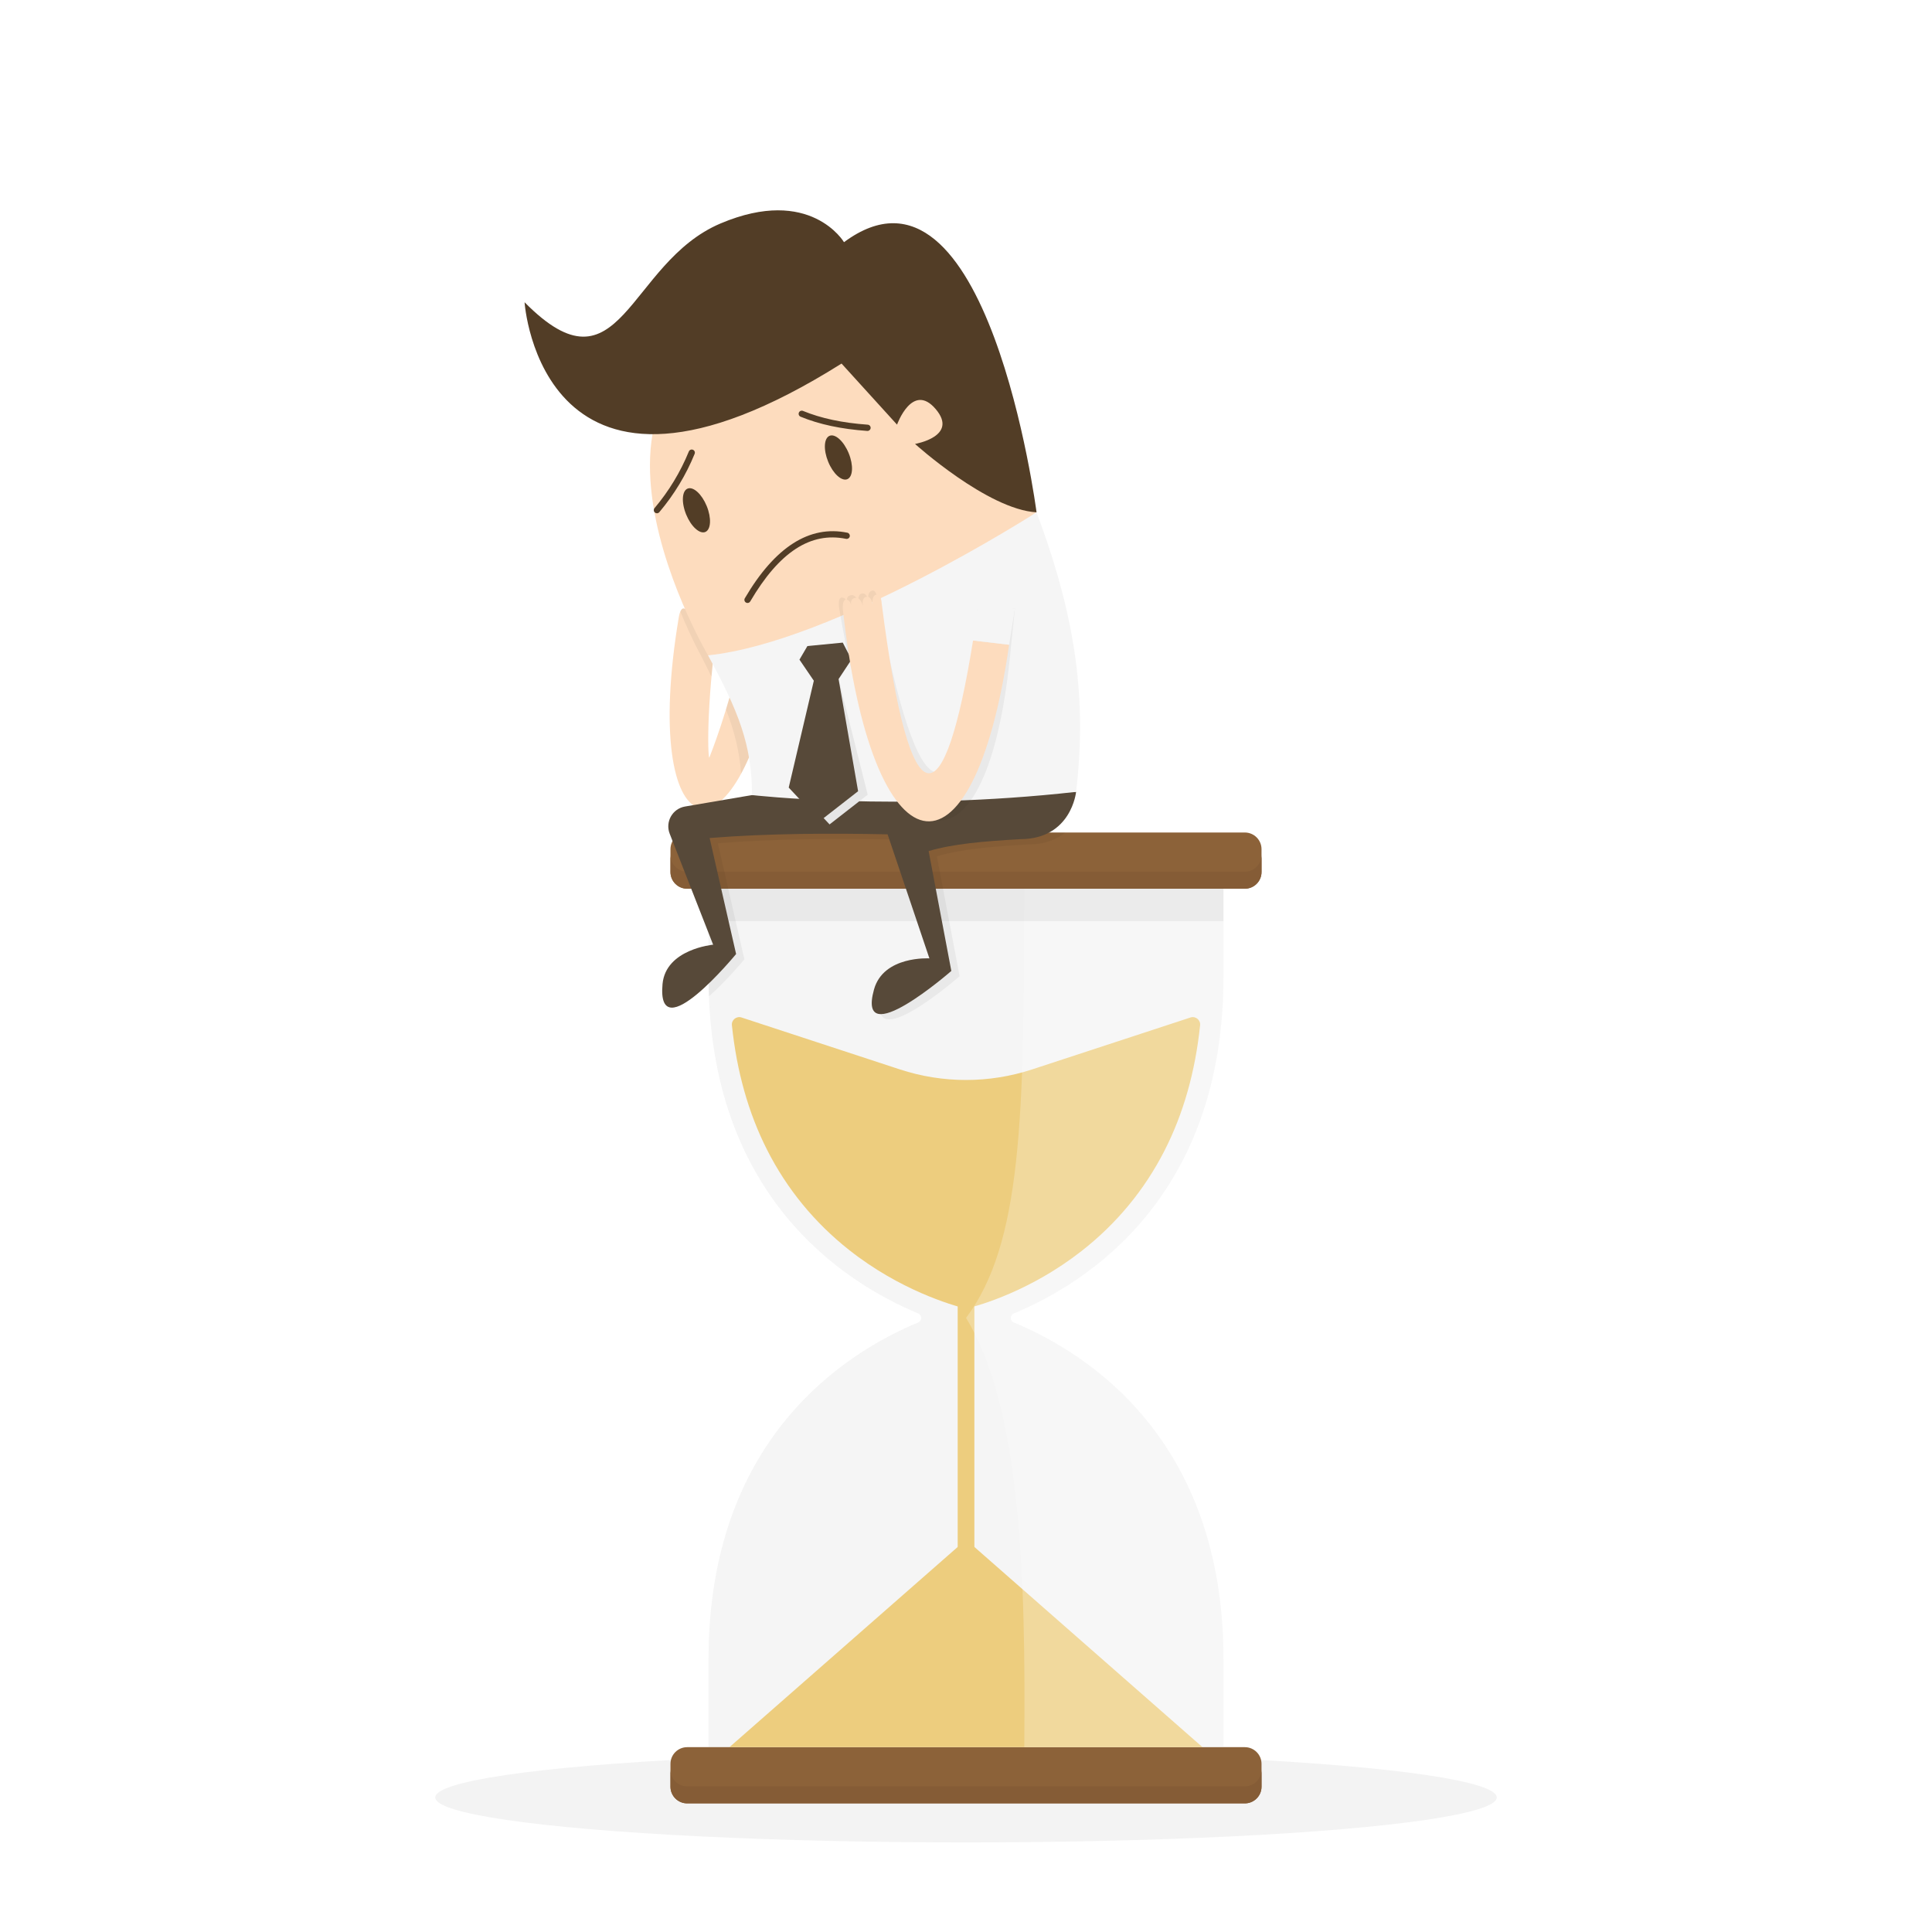 <?xml version="1.0" encoding="utf-8"?>
<!-- Generator: Adobe Illustrator 27.5.0, SVG Export Plug-In . SVG Version: 6.00 Build 0)  -->
<svg version="1.1" xmlns="http://www.w3.org/2000/svg" xmlns:xlink="http://www.w3.org/1999/xlink" x="0px" y="0px"
	 viewBox="0 0 800 800" style="enable-background:new 0 0 800 800;" xml:space="preserve">
<g id="Layer_2">
	<rect style="fill:#fff;" width="800" height="800"/>
</g>
<g id="Layer_1">
	<g style="opacity:0.05;">
		<ellipse cx="400" cy="744.277" rx="219.776" ry="18.631"/>
	</g>
	<g>
		<g>
			<g style="opacity:0.8;">
				<path style="fill:#F2F2F2;" d="M506.6,404.442v-36.444H293.4v36.444c0,90.766,55.953,126.567,86.783,139.406
					c1.736,0.723,1.736,3.043,0,3.766c-30.83,12.839-86.783,48.64-86.783,139.406v36.444H506.6v-36.444
					c0-90.766-55.953-126.567-86.783-139.406c-1.736-0.723-1.736-3.043,0-3.766C450.647,531.01,506.6,495.208,506.6,404.442z"/>
			</g>
			<g>
				<path style="fill:#8C6239;" d="M515.456,344.724H284.544c-3.82,0-6.917,3.097-6.917,6.918v9.44c0,3.82,3.097,6.917,6.917,6.917
					h230.911c3.82,0,6.917-3.097,6.917-6.917v-9.44C522.373,347.821,519.276,344.724,515.456,344.724z"/>
			</g>
			<g>
				<path style="fill:#8C6239;" d="M515.456,723.465H284.544c-3.82,0-6.917,3.097-6.917,6.917v9.44c0,3.82,3.097,6.917,6.917,6.917
					h230.911c3.82,0,6.917-3.097,6.917-6.917v-9.44C522.373,726.562,519.276,723.465,515.456,723.465z"/>
			</g>
			<g>
				<path style="fill:#855C36;" d="M515.456,739.687H284.544c-3.82,0-6.917-3.097-6.917-6.917v7.052c0,3.82,3.097,6.917,6.917,6.917
					h230.911c3.82,0,6.917-3.097,6.917-6.917v-7.052C522.373,736.59,519.276,739.687,515.456,739.687z"/>
			</g>
			<g>
				<path style="fill:#EDCD7E;" d="M307.051,421.319c-2.097-0.688-4.213,1.018-3.985,3.213c1.978,19.063,6.847,36.347,14.554,51.569
					c8.198,16.191,19.634,30.153,33.991,41.497c20.96,16.563,42.278,22.782,48.406,24.315c6.055-1.496,26.866-7.522,47.767-23.838
					c14.508-11.326,26.072-25.297,34.37-41.527c7.839-15.332,12.785-32.766,14.782-52.016c0.228-2.196-1.888-3.902-3.985-3.214
					l-65.595,21.51c-17.772,5.828-36.94,5.828-54.711,0L307.051,421.319z"/>
			</g>
			<g>
				<polygon style="fill:#EDCD7E;" points="302.047,723.465 400.016,637.534 497.93,723.465 				"/>
			</g>
			<g>
				<g>
					<rect x="396.557" y="533.856" style="fill:#EDCD7E;" width="6.918" height="115.257"/>
				</g>
			</g>
		</g>
		<g>
			<path style="fill:#855C36;" d="M515.456,360.946H284.544c-3.82,0-6.917-3.097-6.917-6.917v7.052c0,3.82,3.097,6.917,6.917,6.917
				h230.911c3.82,0,6.917-3.097,6.917-6.917v-7.052C522.373,357.849,519.276,360.946,515.456,360.946z"/>
		</g>
		<g style="opacity:0.3;">
			<g style="opacity:0.8;">
				<path style="fill:#FFFFFF;" d="M419.817,543.848c30.83-12.839,86.783-48.64,86.783-139.406v-36.444h-82.473
					c0,95.107-1.06,146.873-24.111,177.733c22.718,36.987,24.755,106.5,24.111,177.733H506.6v-36.444
					c0-90.766-55.953-126.567-86.783-139.406C418.08,546.891,418.08,544.571,419.817,543.848z"/>
			</g>
		</g>
		<g style="opacity:0.05;">
			<rect x="293.4" y="367.998" width="213.199" height="13.433"/>
		</g>
	</g>
	<g>
		<path style="opacity:0.05;" d="M280.357,346.144c0.093,0.421,0.207,0.841,0.37,1.257l8.064,20.597h4.609v11.772l5.321,13.591
			c0,0-2.273,0.207-5.321,1.05v10.032c0,2.756,0.054,5.46,0.155,8.115c7.436-6.521,14.674-15.334,14.674-15.334l-10.962-48.031
			c24.123-1.952,50.809-2.024,73.697-1.525l17.313,51.363c0,0-19.032-1.19-22.941,12.866c-7.459,26.822,32.017-7.668,32.017-7.668
			l-9.401-49.637c10.181-2.987,22.457-4.049,38.019-4.927c6.897-0.029,11.737-2.13,15.141-4.941H284.544
			C282.968,344.724,281.52,345.257,280.357,346.144z"/>
		<g>
			<g>
				<g>
					<path style="fill:#FDDCBE;" d="M297.317,256.577c0,0,0.627-3.679-1.003-3.851c-2.178-0.228-2.631,2.48-2.729,3.521
						c0.041-0.962-0.027-3.446-1.828-3.563c-1.815-0.117-2.194,2.298-2.272,3.207l-0.022-0.002c-0.032-0.97-0.313-3.706-2.465-3.814
						c-1.623-0.082-2.074,1.357-2.185,2.465c-0.001,0.163-0.012,0.322-0.03,0.472c0.004-0.146,0.014-0.305,0.03-0.472
						c0.01-1.102-0.405-2.403-1.709-2.595c-1.471-0.141-2.013,3.522-2.013,3.522c-16.264,96.811,23.763,108.233,40.956,16.643
						l-14.769-2.841c-6.587,27.295-12.562,41.735-13.528,44.367C293.258,314.977,292.018,295.164,297.317,256.577z"/>
				</g>
			</g>
		</g>
		<g>
			<path style="opacity:0.05;" d="M290.324,271.612c1.538,3.004,2.964,5.853,4.287,8.591c0.616-6.865,1.486-14.741,2.706-23.626
				c0,0,0.627-3.679-1.003-3.851c-2.178-0.228-2.631,2.481-2.729,3.522c0.041-0.963-0.027-3.446-1.828-3.563
				c-1.815-0.117-2.194,2.298-2.272,3.207l-0.022-0.002c-0.032-0.97-0.314-3.706-2.465-3.814c-1.623-0.081-2.074,1.357-2.185,2.465
				c0.01-1.102-0.405-2.402-1.709-2.595c-0.626-0.06-1.083,0.57-1.402,1.313C286.309,264.405,290.324,271.612,290.324,271.612z"/>
			<path style="opacity:0.05;" d="M322.046,272.112l-14.769-2.841c-2.371,9.823-4.661,17.973-6.668,24.515
				c3.525,9.043,5.592,17.338,6.26,26.598C312.512,310.022,317.933,294.022,322.046,272.112z"/>
		</g>
		<g>
			<path style="fill:#FDDCBE;" d="M293.179,271.36c0,0-80.833-136.887,53.901-141.75c0,0,47.623,9.575,82.131,82.529
				C329.44,284.898,293.179,271.36,293.179,271.36z"/>
		</g>
		<g>
			<path style="fill:#523D26;" d="M217.212,125.151c0,0,6.83,103.68,131.253,25.39l22.98,25.294c0,0,6.365-17.783,16.005-6.449
				c9.638,11.336-8.555,14.438-8.555,14.438s30.077,27.187,50.316,28.315c0,0-20.225-155.935-79.728-111.859
				c0,0-13.897-23.514-51.129-7.747C259.765,108.872,257.125,165.564,217.212,125.151z"/>
		</g>
		<path style="fill:#574939;" d="M311.398,329.222l-27.737,4.74c-5.206,0.89-8.282,6.336-6.357,11.254l17.994,45.96
			c0,0-19.634,1.777-20.957,16.306c-2.525,27.725,30.464-12.443,30.464-12.443l-10.962-48.031
			c24.123-1.952,50.809-2.024,73.697-1.525l17.313,51.363c0,0-19.032-1.19-22.941,12.866c-7.459,26.822,32.017-7.668,32.017-7.668
			l-9.4-49.637c10.181-2.987,22.457-4.049,38.019-4.927c21.133-0.089,23.041-19.583,23.041-19.583L311.398,329.222z"/>
		<g>
			<path style="fill:#F5F5F5;" d="M293.179,271.36c12.423,22.833,18.22,36.913,18.22,57.862c0,0,60.209,6.969,134.19-1.326
				c4.455-37.965,0.133-71.741-16.379-115.757C429.21,212.139,345.347,266.006,293.179,271.36z"/>
		</g>
		<g>
			<g>
				<polygon style="fill:#E6E6E6;" points="348.973,266.099 352.574,273.106 347.241,281.185 359.3,329.061 343.509,341.373 
					330.572,327.555 336.993,281.866 331.046,273.142 334.341,267.515 				"/>
			</g>
			<g>
				<polygon style="fill:#574939;" points="348.973,266.099 352.574,273.106 347.241,281.185 355.321,327.625 339.53,339.937 
					326.593,326.118 336.993,281.866 331.046,273.142 334.341,267.515 				"/>
			</g>
		</g>
		<g>
			<g>
				<g>
					<g>
						<path style="fill:#523D26;" d="M292.639,209.546c2.028,4.958,1.764,9.763-0.585,10.732c-2.351,0.969-5.902-2.266-7.929-7.224
							c-2.025-4.962-1.761-9.767,0.585-10.733C287.063,201.35,290.611,204.588,292.639,209.546z"/>
					</g>
				</g>
			</g>
		</g>
		<g>
			<g>
				<g>
					<g>
						<path style="fill:#523D26;" d="M351.436,187.689c2.029,4.957,1.772,9.762-0.584,10.732c-2.345,0.962-5.9-2.272-7.922-7.232
							c-2.03-4.957-1.769-9.76,0.582-10.73C345.862,179.492,349.411,182.726,351.436,187.689z"/>
					</g>
				</g>
			</g>
		</g>
		<g>
			<path style="fill:#523D26;" d="M272.016,212.537c-0.295,0-0.592-0.1-0.835-0.305c-0.548-0.462-0.618-1.28-0.156-1.828
				c5.967-7.081,10.746-14.972,14.206-23.456c0.271-0.664,1.029-0.981,1.692-0.712c0.664,0.271,0.982,1.028,0.712,1.692
				c-3.563,8.735-8.483,16.86-14.625,24.148C272.752,212.381,272.385,212.537,272.016,212.537z"/>
		</g>
		<g>
			<path style="fill:#523D26;" d="M359.215,178.442c-0.031,0-0.063-0.001-0.094-0.003c-10.823-0.774-19.857-2.702-27.617-5.894
				c-0.663-0.272-0.979-1.031-0.706-1.694c0.273-0.662,1.031-0.978,1.694-0.706c7.501,3.086,16.272,4.952,26.815,5.706
				c0.715,0.051,1.253,0.672,1.202,1.387C360.459,177.92,359.89,178.442,359.215,178.442z"/>
		</g>
		<g>
			<path style="fill:#523D26;" d="M309.537,249.677c-0.223,0-0.449-0.058-0.655-0.178c-0.618-0.363-0.825-1.158-0.463-1.776
				c12.447-21.218,26.726-30.347,42.438-27.143c0.702,0.143,1.155,0.829,1.012,1.531c-0.143,0.702-0.827,1.155-1.531,1.012
				c-14.712-3.002-27.69,5.474-39.681,25.913C310.416,249.448,309.982,249.677,309.537,249.677z"/>
		</g>
		<g style="opacity:0.05;">
			<path d="M404.666,252.242l-0.991,13.906c-7.716,73.814-23.258,74.938-40.362-18.176c0,0-0.413-3.709-2.027-3.424
				c-2.156,0.382-1.844,3.111-1.651,4.138c-0.226-0.936-0.978-3.305-2.741-2.919c-1.777,0.388-1.474,2.814-1.298,3.709l-0.022,0.005
				c-0.298-0.923-1.324-3.475-3.423-2.985c-1.582,0.37-1.619,1.877-1.419,2.973c-0.294-1.062-1.052-2.197-2.359-2.022
				c-1.453,0.271-0.963,3.941-0.963,3.941c17.979,109.066,61.962,120.52,71.275,15.702l1.582-15.172L404.666,252.242z"/>
		</g>
		<g>
			<g>
				<g>
					<path style="fill:#FDDCBE;" d="M365.063,249.668c0,0-0.209-3.726-1.837-3.53c-2.174,0.263-2.012,3.005-1.875,4.042
						c-0.175-0.947-0.795-3.354-2.577-3.065c-1.796,0.29-1.626,2.729-1.499,3.633l-0.022,0.003
						c-0.247-0.938-1.132-3.542-3.254-3.168c-1.6,0.283-1.719,1.786-1.58,2.891c0.035,0.159,0.06,0.316,0.076,0.467
						c-0.029-0.143-0.055-0.3-0.076-0.467c-0.236-1.077-0.931-2.252-2.245-2.149c-1.465,0.191-1.177,3.882-1.177,3.882
						c11.977,109.887,53.818,118.924,68.859,14.773l-14.936-1.762C391.172,338.499,377.04,343.579,365.063,249.668z"/>
				</g>
			</g>
		</g>
		<g>
			<polygon style="fill:#F5F5F5;" points="402.92,265.218 404.672,251.387 420.267,251.918 417.856,266.98 			"/>
		</g>
	</g>
</g>
</svg>

